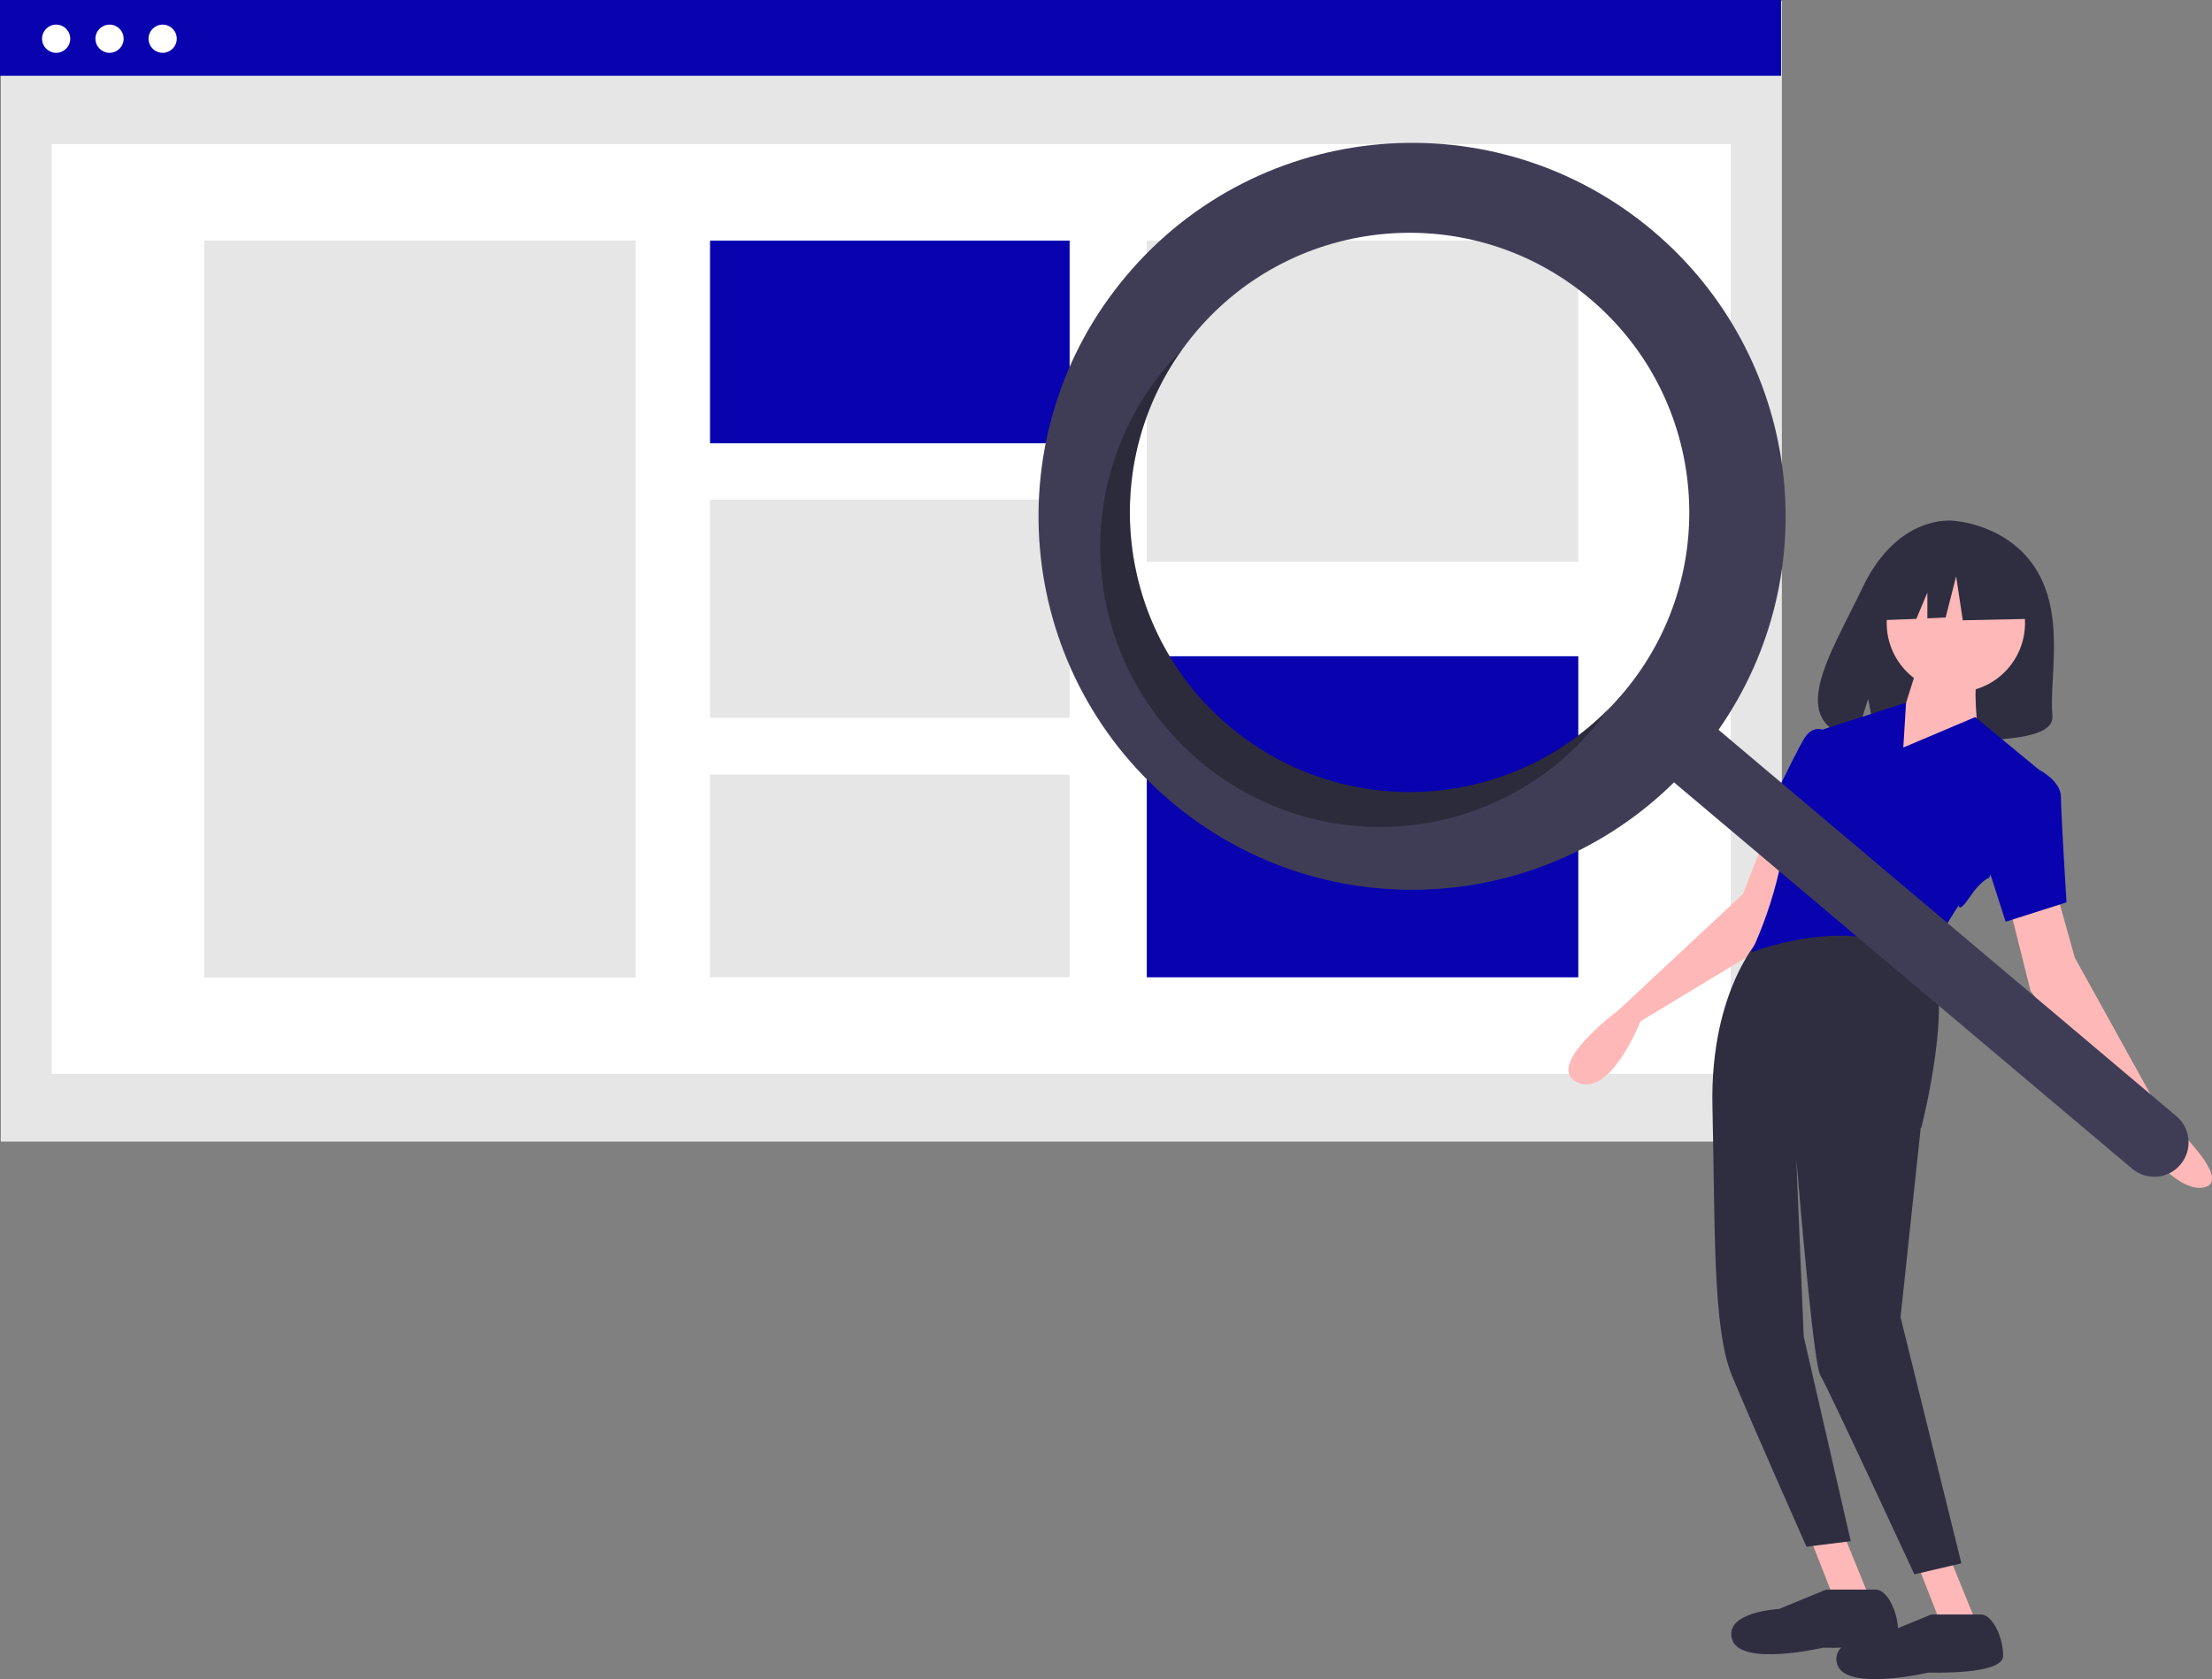 <?xml version="1.0" encoding="utf-8"?>
<!-- Generator: Adobe Illustrator 22.1.0, SVG Export Plug-In . SVG Version: 6.00 Build 0)  -->
<svg version="1.1" id="e8ab07fb-aa66-4eb8-9149-b5abc1630568"
	 xmlns="http://www.w3.org/2000/svg" xmlns:xlink="http://www.w3.org/1999/xlink" x="0px" y="0px" viewBox="0 0 799.7 607.2"
	 style="enable-background:new 0 0 799.7 607.2;" xml:space="preserve">
<rect x="0" y="0" width="799.7" height="607.2" fill="#808080" stroke="none"/>
<style type="text/css">
	.st0{fill:#E6E6E6;}
	.st1{fill:#FFFFFF;}
	.st2{fill:#0802AF;}
	.st3{fill:#2F2E41;}
	.st4{fill:#FFB8B8;}
	.st5{fill:#3F3D56;}
	.st6{opacity:0.3;enable-background:new    ;}
</style>
<rect x="0.3" y="0.4" class="st0" width="643.9" height="412.4"/>
<rect x="18.7" y="52.1" class="st1" width="607" height="336.2"/>
<rect y="0" class="st2" width="643.9" height="27.4"/>
<circle class="st1" cx="20.3" cy="14" r="5.1"/>
<circle class="st1" cx="39.6" cy="14" r="5.1"/>
<circle class="st1" cx="58.8" cy="14" r="5.1"/>
<rect x="73.8" y="87" class="st0" width="156" height="266.5"/>
<rect x="256.7" y="87" class="st2" width="130" height="73.3"/>
<rect x="256.7" y="180.7" class="st0" width="130" height="78.9"/>
<rect x="256.7" y="280.1" class="st0" width="130" height="73.3"/>
<rect x="414.6" y="87" class="st0" width="156" height="116.1"/>
<rect x="414.6" y="237.3" class="st2" width="156" height="116.1"/>
<path class="st3" d="M736.6,206.7c-10.3-17.5-30.6-18.4-30.6-18.4s-19.8-2.6-32.6,24.1c-11.9,24.9-28.2,48.9-2.6,54.8l4.6-14.5
	l2.9,15.6c3.6,0.3,7.3,0.3,11,0.2c27.4-0.9,53.5,0.3,52.7-9.7C740.8,245.7,746.5,223.6,736.6,206.7z"/>
<path class="st4" d="M639.1,300.3l-9,23l-45,42c0,0-27,20-15,26s23-22,23-22l48-29l10-33L639.1,300.3z"/>
<polygon class="st4" points="654.1,555.3 663.1,578.3 676.1,578.3 665.1,551.3 "/>
<polygon class="st4" points="693.1,565.3 702.1,588.3 715.1,588.3 704.1,561.3 "/>
<path class="st3" d="M692.1,569.3l17-4l-22-89l7.3-68.5h0.2c0,0,12.5-48.5,2.5-61.5s-60-8-60-8s-19,19-18,62s0,80,7,97
	c7,17,27,62,27,62l16-2l-17-74l-2.7-64.3c2.2,25.8,6.5,74.7,8.7,78.3C661.1,502.3,692.1,569.3,692.1,569.3z"/>
<path class="st4" d="M743.1,321.3l7,25l31,56c0,0,27,24,16,27s-28-22-28-22l-35-49l-9-36L743.1,321.3z"/>
<circle class="st4" cx="707.1" cy="225.3" r="25"/>
<path class="st4" d="M694.1,238.3l-6,19l-10,22l37-15c0,0-2-16,0-20L694.1,238.3z"/>
<path class="st2" d="M737.1,278.3l-23-19l-26,11l1-16.2l-27.7,8.9l-4.3,1.4l-6,31c0,0-4,3-8,20c-2.3,10-5.7,19.7-10,29
	c0,0,43-17,64,6c0,0,3-2,2-5s9-18,9-18s0,3,4-3s7-7,7-7L737.1,278.3z"/>
<path class="st2" d="M663.1,267.3l-4.4-3.5c0,0-3.6-1.5-6.6,3.5s-18,36-18,36l18,9L663.1,267.3z"/>
<path class="st2" d="M723.1,277.3l14,1c0,0,8,4,8,10s2,38,2,38l-22,7l-9-28L723.1,277.3z"/>
<path class="st3" d="M660.2,574.8l-17,7c0,0-20,1-17,11s33,3,33,3s27,1,27-6s-4-15-8-15H660.2z"/>
<path class="st3" d="M698.2,583.8l-17,7c0,0-20,1-17,11s33,3,33,3s27,1,27-6s-4-15-8-15H698.2z"/>
<polygon class="st3" points="732.1,205 712,194.4 684.2,198.7 678.5,224.3 692.8,223.8 696.8,214.3 696.8,223.6 703.4,223.3 
	707.2,208.4 709.6,224.3 733,223.8 "/>
<path class="st5" d="M597.6,83.5c-57-48.1-142.2-40.9-190.3,16.1s-40.9,142.2,16.1,190.3c53.3,45,132.1,42,181.8-7l165.6,139.7
	c5.2,4.4,13.1,3.8,17.5-1.5c4.4-5.2,3.8-13.1-1.5-17.5l0,0L621.3,263.9C661.2,206.7,650.9,128.5,597.6,83.5z M586.9,250.5
	c-36,42.7-99.8,48.1-142.5,12.1s-48.1-99.8-12.1-142.5S532.1,72,574.8,108l0,0C617.5,144,622.9,207.8,586.9,250.5z"/>
<path class="st6" d="M444.4,262.6c-40.2-34-47.7-93.1-17.2-136c-1.9,1.9-3.8,4-5.6,6.1c-36,42.7-30.6,106.5,12.1,142.5
	s106.5,30.6,142.5-12.1c1.8-2.1,3.5-4.3,5.1-6.6C544.2,293.9,484.6,296.5,444.4,262.6z"/>
</svg>

